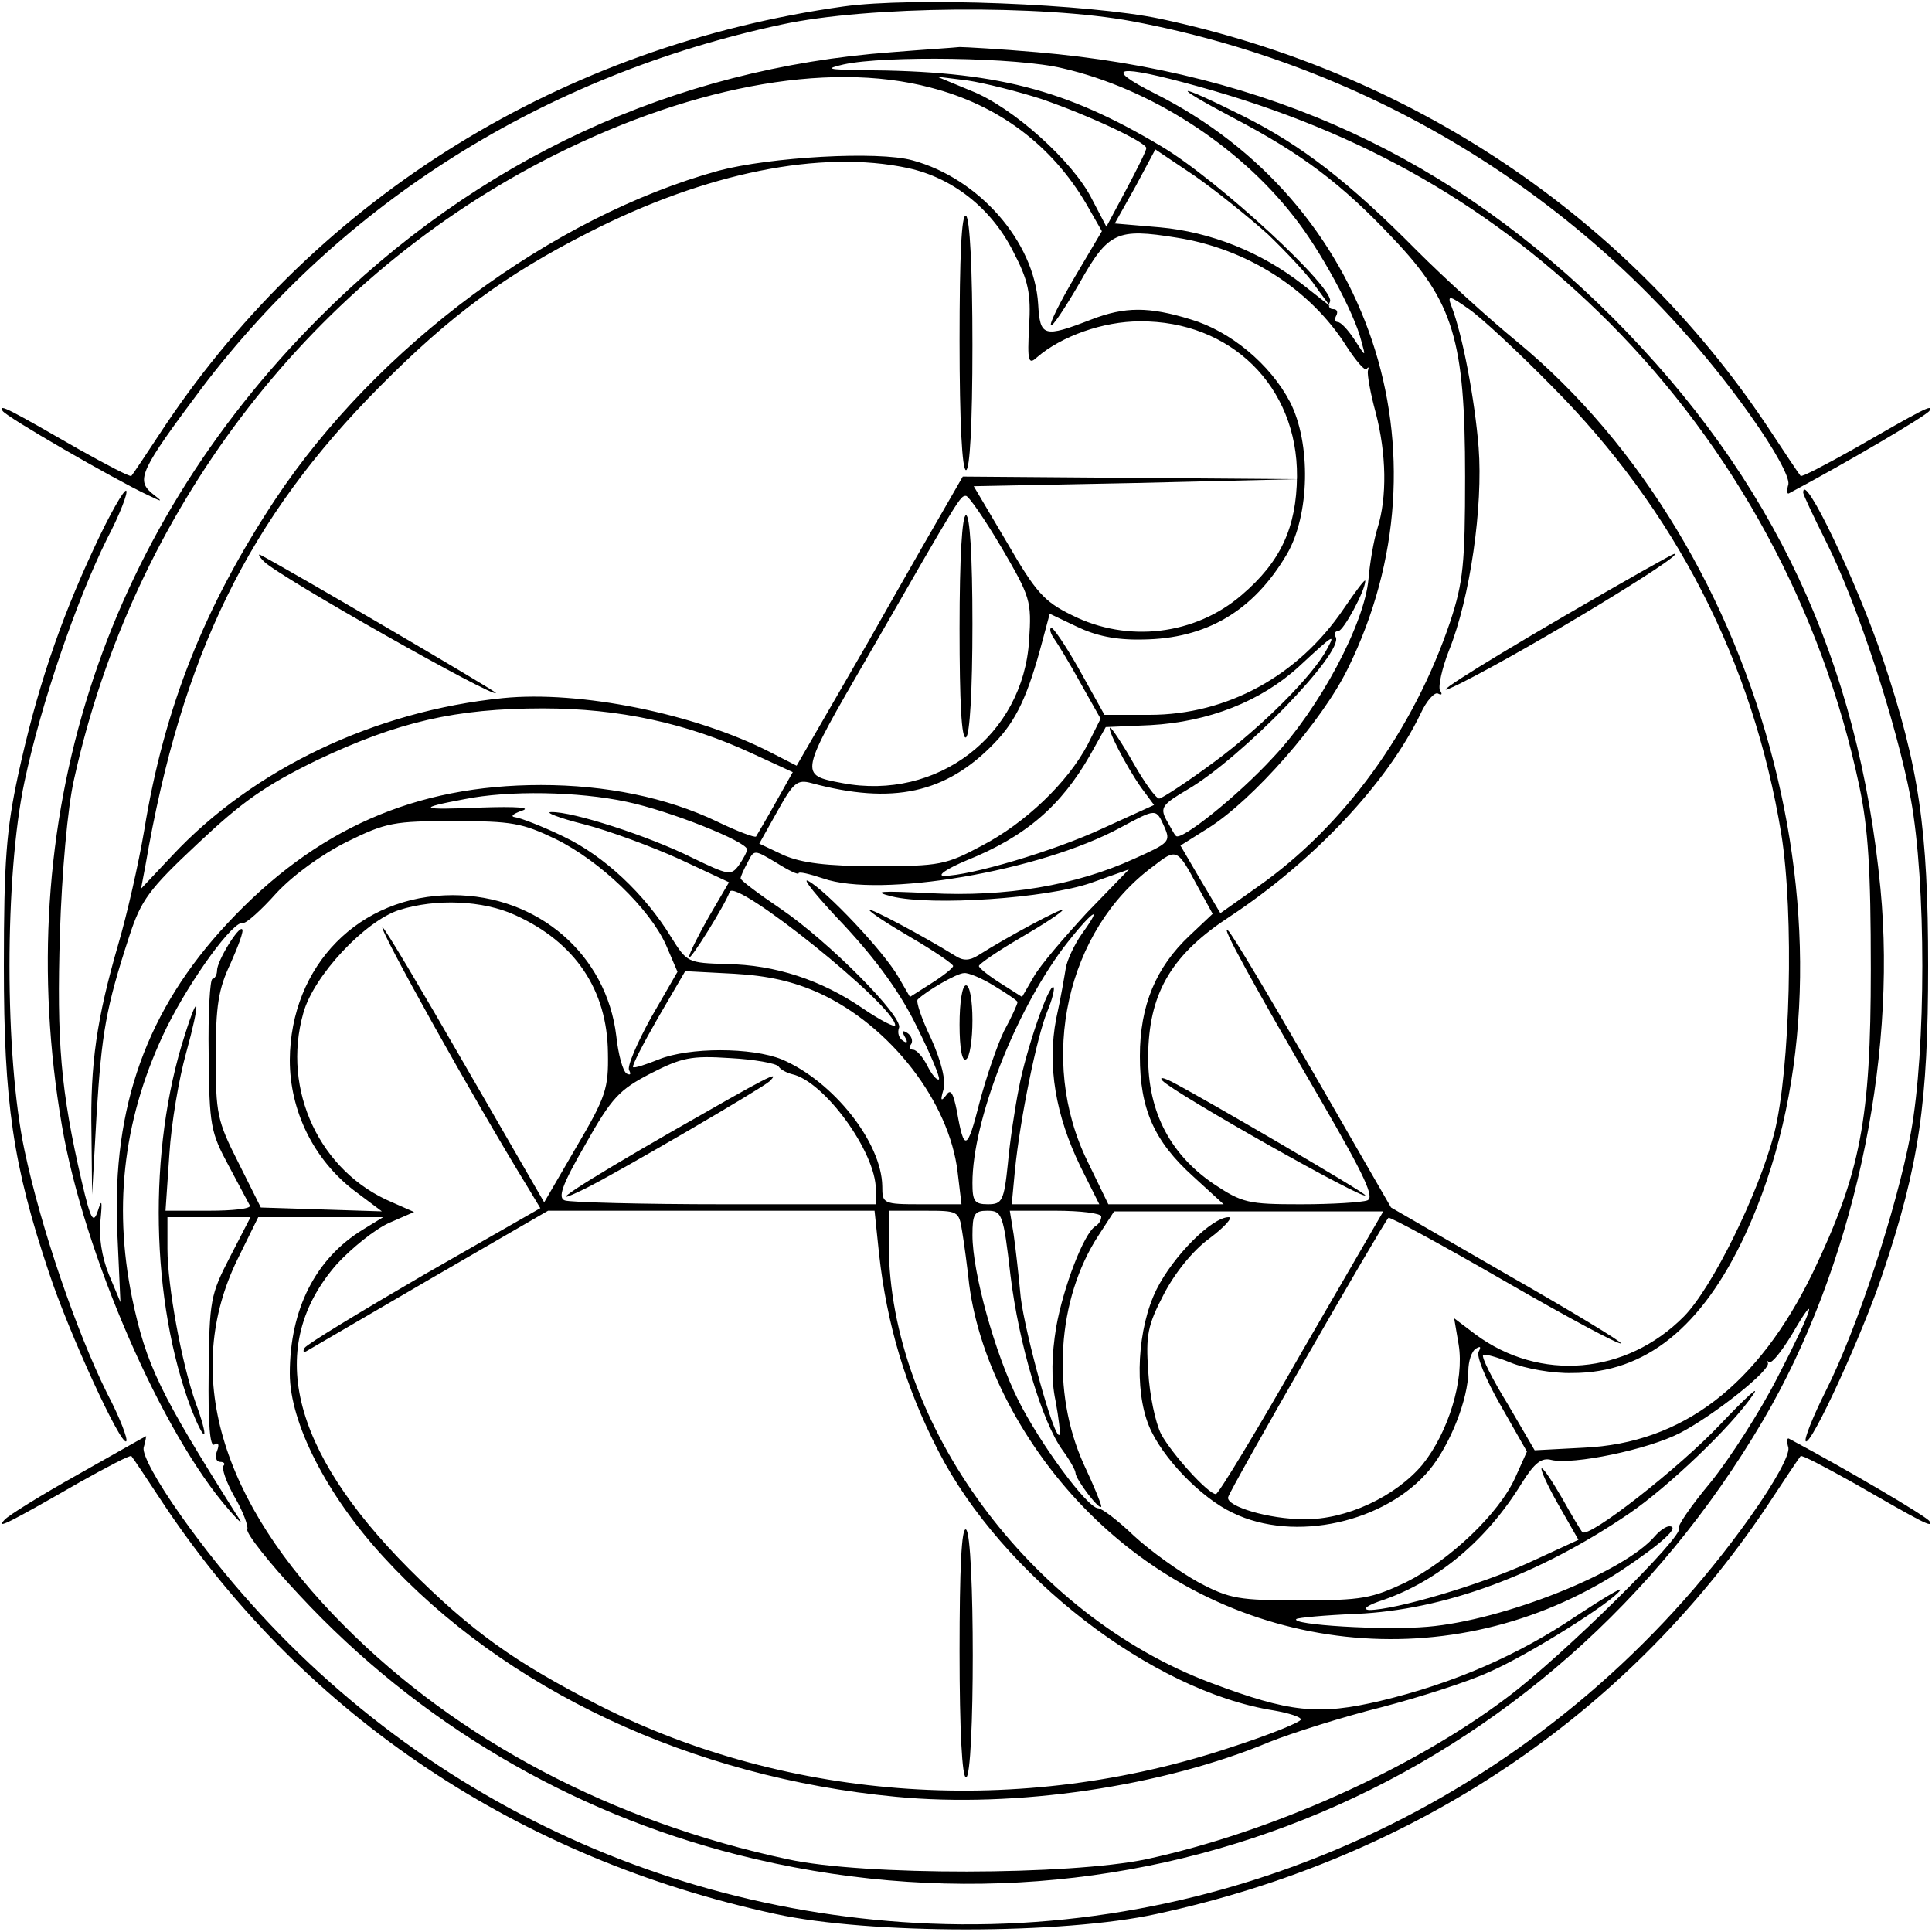 <?xml version="1.0" standalone="no"?>
<!DOCTYPE svg PUBLIC "-//W3C//DTD SVG 20010904//EN"
 "http://www.w3.org/TR/2001/REC-SVG-20010904/DTD/svg10.dtd">
<svg version="1.0" xmlns="http://www.w3.org/2000/svg"
 width="300pt" height="300pt" viewBox="0 0 300 300"
 preserveAspectRatio="xMidYMid meet">
<g transform="translate(0,300) scale(0.1,-0.1)"
fill="#000000" stroke="none">
<path d="M1310 2990 c-436 -61 -814 -294 -1053 -650 -27 -41 -51 -77 -53 -79
-2 -2 -38 17 -81 41 -108 62 -126 72 -119 60 5 -9 171 -105 226 -131 23 -11
24 -11 6 3 -25 21 -18 36 77 163 219 289 532 486 901 565 134 29 405 31 544 5
389 -73 733 -292 960 -612 39 -55 61 -96 59 -107 -3 -10 -2 -16 1 -14 92 49
214 121 218 128 7 12 -11 2 -119 -60 -43 -24 -79 -43 -81 -41 -2 2 -26 38 -53
79 -218 325 -552 548 -942 631 -110 23 -384 34 -491 19z"/>
<path d="M1385 2919 c-339 -25 -645 -167 -890 -413 -337 -338 -479 -784 -399
-1253 34 -200 156 -480 260 -598 20 -23 23 -24 10 -5 -118 187 -139 230 -161
335 -30 147 -12 285 54 420 38 76 104 167 119 162 4 -1 27 19 51 46 26 28 70
60 110 80 61 30 73 32 166 32 90 0 106 -3 158 -28 69 -34 145 -107 171 -164
l18 -42 -41 -71 c-22 -40 -38 -77 -34 -82 3 -6 2 -8 -4 -5 -6 4 -13 30 -16 58
-15 127 -122 219 -254 219 -145 0 -252 -109 -253 -256 0 -79 37 -154 99 -202
l44 -33 -94 3 -94 3 -35 70 c-33 65 -35 76 -35 165 0 78 4 104 23 144 12 27
21 51 18 53 -5 6 -39 -49 -39 -64 0 -7 -4 -13 -7 -13 -4 0 -7 -53 -6 -117 1
-111 3 -121 31 -173 16 -30 31 -58 33 -62 2 -5 -27 -8 -64 -8 l-67 0 6 88 c3
48 15 118 26 157 22 80 21 101 -2 28 -58 -179 -53 -414 10 -581 9 -23 18 -41
20 -39 2 2 -4 24 -13 48 -22 62 -44 182 -44 240 l0 49 64 0 65 0 -32 -62 c-30
-58 -32 -67 -33 -179 -1 -81 2 -117 9 -112 6 4 8 0 4 -10 -4 -10 -1 -17 5 -17
6 0 8 -3 5 -6 -3 -4 4 -25 17 -48 13 -22 22 -46 20 -51 -2 -6 34 -52 81 -102
184 -198 420 -337 680 -403 627 -159 1261 110 1593 675 138 235 208 555 182
825 -34 354 -166 636 -415 886 -249 249 -536 382 -895 413 -58 5 -112 8 -120
8 -8 -1 -56 -4 -105 -8z m265 -25 c135 -31 272 -119 358 -229 41 -51 95 -150
106 -195 7 -25 7 -25 -11 3 -10 15 -21 27 -26 27 -4 0 -5 5 -2 10 3 6 1 10 -5
10 -6 0 -8 5 -5 11 12 18 -174 190 -262 242 -149 89 -258 117 -463 118 -55 1
-60 2 -30 9 64 14 271 11 340 -6z m210 -28 c257 -71 460 -188 639 -367 194
-195 330 -445 388 -719 14 -66 18 -130 18 -285 0 -234 -16 -316 -90 -471 -85
-175 -202 -265 -356 -272 l-76 -4 -42 72 c-24 39 -41 73 -38 76 2 2 21 -3 43
-12 22 -9 65 -17 96 -16 113 0 201 71 268 215 199 430 37 1064 -355 1387 -44
36 -113 99 -155 141 -105 106 -178 163 -270 209 -106 53 -117 51 -15 -3 107
-56 169 -103 248 -187 94 -99 112 -158 112 -370 0 -136 -3 -164 -23 -225 -57
-169 -165 -318 -299 -412 l-58 -41 -31 52 -31 53 43 27 c70 44 177 166 217
248 165 335 35 725 -300 893 -83 42 -59 46 67 11z m-415 -2 c105 -27 188 -89
242 -181 l24 -42 -42 -71 c-23 -39 -40 -73 -37 -75 2 -3 22 27 44 65 45 80 58
86 151 71 109 -17 208 -80 264 -169 15 -23 29 -39 31 -35 3 4 4 3 2 -3 -1 -6
4 -35 12 -64 17 -65 18 -132 3 -180 -6 -19 -12 -55 -14 -79 -6 -69 -76 -201
-148 -277 -55 -60 -144 -131 -151 -122 -2 1 -8 13 -15 25 -10 19 -6 24 33 47
84 49 244 214 230 237 -3 5 -1 9 4 9 8 0 42 63 42 78 0 4 -15 -16 -34 -44 -70
-103 -180 -164 -301 -164 l-70 0 -39 70 c-22 39 -42 68 -44 65 -3 -2 0 -10 5
-17 5 -7 24 -38 41 -69 l31 -55 -20 -40 c-31 -59 -97 -122 -164 -157 -56 -30
-66 -32 -165 -32 -77 0 -115 5 -143 17 l-38 18 28 50 c25 45 31 50 53 44 126
-34 209 -16 284 62 34 35 52 73 75 160 l11 41 42 -20 c29 -14 60 -21 102 -20
99 1 172 44 224 132 36 61 38 173 5 237 -31 59 -93 110 -154 128 -65 20 -102
20 -154 0 -75 -29 -80 -27 -83 24 -6 97 -92 195 -195 223 -54 15 -222 5 -301
-16 -258 -71 -531 -273 -689 -511 -109 -165 -172 -322 -203 -513 -9 -53 -27
-132 -40 -176 -34 -117 -44 -187 -42 -294 l1 -96 7 125 c8 126 14 164 51 277
18 55 30 72 106 143 69 65 104 90 186 130 125 59 214 80 350 80 118 0 224 -23
325 -70 l63 -29 -27 -48 c-15 -27 -29 -50 -30 -52 -2 -2 -29 8 -60 23 -79 38
-174 57 -274 57 -195 0 -350 -68 -487 -215 -125 -134 -179 -284 -171 -477 l5
-111 -18 43 c-11 27 -16 60 -13 84 3 31 2 34 -4 15 -7 -21 -11 -15 -25 45 -33
142 -39 218 -34 385 3 95 12 197 22 240 91 413 359 767 726 959 221 115 442
158 604 115z m173 -18 c75 -26 162 -67 162 -76 0 -4 -14 -32 -31 -64 l-31 -58
-22 42 c-29 59 -124 144 -188 169 l-53 22 48 -6 c26 -4 78 -17 115 -29z m351
-210 c29 -28 63 -64 74 -81 l22 -30 -42 33 c-65 51 -144 82 -222 89 l-70 6 32
57 31 58 61 -41 c33 -23 84 -64 114 -91z m-559 103 c69 -15 129 -62 163 -129
24 -46 28 -65 25 -117 -3 -54 -1 -60 12 -48 38 33 103 56 160 56 141 1 245
-101 244 -241 -1 -79 -25 -132 -86 -184 -72 -62 -177 -75 -264 -31 -43 21 -56
36 -100 112 l-52 88 252 5 251 6 -260 2 -260 2 -19 -33 c-10 -17 -68 -118
-128 -224 l-111 -192 -41 21 c-117 60 -296 96 -415 84 -199 -20 -388 -110
-514 -245 l-48 -51 7 37 c56 326 160 538 364 743 110 111 196 174 324 239 182
93 361 129 496 100z m1000 -339 c191 -192 312 -427 356 -695 20 -125 14 -366
-11 -465 -25 -95 -96 -239 -140 -284 -90 -91 -224 -102 -324 -28 l-33 25 7
-41 c9 -55 -16 -136 -56 -186 -42 -50 -119 -86 -184 -85 -55 0 -121 20 -118
34 1 9 240 425 249 434 2 2 83 -42 180 -98 97 -56 179 -100 181 -97 2 2 -77
50 -177 107 l-180 104 -121 210 c-67 116 -126 215 -132 220 -14 13 40 -85 146
-267 66 -114 82 -148 70 -152 -8 -3 -54 -6 -103 -6 -82 0 -91 2 -136 32 -70
48 -104 117 -101 207 3 92 38 150 127 208 130 86 244 207 296 315 9 20 22 34
27 31 6 -3 7 -1 3 5 -3 6 3 34 14 62 33 82 53 224 46 315 -6 75 -25 175 -42
219 -7 18 -4 18 27 -4 19 -13 77 -67 129 -120z m-855 -250 c45 -77 47 -83 43
-144 -9 -148 -143 -250 -290 -222 -68 13 -68 11 42 201 142 247 141 245 150
245 4 0 29 -36 55 -80z m506 -157 c-21 -41 -101 -121 -174 -175 -43 -32 -83
-58 -87 -58 -5 0 -23 25 -40 55 -17 30 -34 55 -36 55 -6 0 24 -59 48 -93 l20
-27 -79 -36 c-77 -36 -207 -74 -247 -74 -12 0 4 11 35 24 92 37 147 85 192
164 l24 43 69 3 c91 5 172 37 231 91 54 50 57 52 44 28z m-1088 -238 c67 -14
187 -62 187 -74 0 -4 -6 -15 -13 -25 -12 -16 -16 -15 -72 12 -68 34 -186 72
-219 71 -11 0 11 -9 51 -19 39 -10 106 -35 148 -54 l77 -36 -31 -53 c-17 -30
-31 -58 -31 -63 0 -9 56 81 63 101 8 23 257 -177 257 -207 0 -4 -22 7 -50 26
-64 44 -136 68 -212 69 -60 2 -61 2 -86 42 -41 67 -104 126 -167 156 -33 16
-67 29 -75 30 -8 1 -4 5 10 10 16 5 -6 7 -65 5 -94 -4 -99 -1 -24 13 69 14
177 12 252 -4z m835 -39 c10 -23 8 -25 -48 -50 -90 -41 -198 -59 -315 -53 -79
4 -92 3 -60 -5 62 -15 240 -3 309 21 l59 21 -65 -67 c-35 -38 -73 -82 -83
-100 l-18 -31 -33 21 c-19 12 -34 24 -34 27 0 3 29 23 65 44 36 21 65 40 65
43 0 4 -83 -40 -132 -71 -13 -8 -23 -8 -35 0 -50 31 -133 75 -133 71 0 -3 29
-22 65 -43 36 -21 65 -41 65 -44 0 -3 -15 -15 -34 -27 l-33 -21 -18 31 c-23
40 -113 135 -140 149 -11 6 14 -25 56 -69 51 -55 88 -106 113 -158 21 -42 36
-78 34 -81 -3 -2 -11 7 -18 21 -7 14 -17 25 -22 25 -5 0 -7 4 -3 9 3 5 0 13
-6 17 -8 5 -9 3 -4 -6 5 -8 4 -11 -3 -6 -6 4 -9 12 -6 20 7 17 -109 134 -184
185 -34 23 -62 44 -62 47 0 3 5 14 11 25 10 20 10 20 45 -1 19 -12 34 -19 34
-16 0 3 17 -1 38 -8 88 -31 337 11 462 79 56 30 55 30 68 1z m52 -93 l23 -42
-36 -34 c-52 -49 -77 -108 -77 -187 0 -82 22 -132 83 -187 l47 -43 -90 0 -89
0 -32 66 c-78 158 -33 360 102 459 36 28 37 28 69 -32z m-1060 -44 c93 -42
143 -116 144 -214 1 -55 -3 -68 -49 -146 l-50 -86 -123 213 c-68 118 -125 214
-128 214 -7 0 141 -266 227 -406 l18 -30 -180 -103 c-98 -57 -182 -108 -186
-114 -3 -5 -2 -8 3 -5 5 3 91 53 192 112 l183 106 254 0 253 0 7 -67 c12 -109
41 -207 92 -306 99 -193 331 -373 521 -403 23 -4 42 -10 42 -14 0 -4 -49 -24
-108 -43 -326 -109 -685 -85 -982 65 -131 67 -197 114 -295 212 -185 186 -223
346 -112 473 23 25 59 54 81 64 l39 17 -34 15 c-112 47 -172 174 -138 294 16
58 96 143 149 160 57 18 130 15 180 -8z m880 -29 c-12 -17 -23 -41 -25 -53 -2
-12 -8 -48 -15 -79 -14 -73 -1 -150 38 -230 l29 -58 -68 0 -68 0 5 53 c8 80
34 207 50 246 8 19 12 36 10 38 -7 7 -43 -98 -54 -157 -6 -30 -14 -83 -17
-117 -6 -58 -9 -63 -31 -63 -21 0 -24 5 -24 33 0 96 65 263 141 365 42 55 66
73 29 22z m-408 -92 c111 -51 202 -169 215 -278 l6 -50 -62 0 c-60 0 -61 1
-61 28 -1 68 -76 163 -156 197 -47 19 -144 19 -191 0 -20 -8 -38 -14 -40 -12
-2 2 16 37 39 77 l42 72 76 -4 c53 -3 92 -12 132 -30z m272 11 c20 -12 36 -23
36 -25 0 -3 -9 -23 -21 -45 -11 -23 -28 -73 -38 -111 -19 -75 -24 -77 -35 -14
-6 30 -10 36 -17 25 -8 -10 -9 -8 -4 9 4 14 -3 43 -19 79 -15 31 -24 58 -21
61 13 13 61 41 72 41 6 1 28 -8 47 -20z m-335 -125 c3 -5 13 -10 21 -12 50
-11 130 -121 130 -179 l0 -23 -234 0 c-129 0 -241 3 -249 6 -11 4 -5 23 32 87
41 73 53 85 101 110 49 25 63 28 124 24 37 -2 71 -8 75 -13z m285 -256 c3 -18
8 -55 11 -83 16 -121 85 -253 186 -354 223 -223 564 -260 826 -90 63 42 93 69
75 69 -5 0 -15 -7 -22 -15 -47 -56 -235 -131 -353 -141 -69 -6 -214 3 -204 12
2 2 44 6 93 8 136 6 283 60 424 156 60 41 158 134 192 184 12 17 -10 -3 -50
-45 -64 -68 -206 -179 -215 -168 -2 2 -16 25 -31 52 -15 26 -29 47 -32 47 -3
0 8 -25 25 -55 l32 -56 -76 -35 c-76 -35 -209 -74 -249 -74 -12 1 -2 8 23 16
85 30 160 93 214 181 20 32 31 40 46 36 33 -8 150 16 200 42 52 27 143 99 136
109 -3 3 -2 4 2 1 4 -3 19 16 35 42 44 76 33 40 -22 -66 -27 -53 -74 -126
-104 -163 -30 -36 -52 -68 -49 -71 10 -10 -181 -199 -267 -263 -147 -111 -366
-209 -560 -251 -119 -25 -439 -26 -557 0 -272 58 -512 185 -688 362 -195 195
-252 394 -166 570 l32 65 97 0 97 0 -31 -19 c-74 -45 -114 -124 -114 -224 0
-76 57 -188 145 -284 189 -207 479 -343 796 -373 186 -18 415 16 580 85 35 14
114 39 174 54 61 16 136 40 168 55 60 26 192 109 203 127 3 5 -27 -13 -68 -40
-90 -61 -191 -105 -304 -132 -97 -23 -142 -18 -264 28 -280 105 -499 402 -500
681 l0 52 55 0 c53 0 54 0 59 -32z m75 -68 c13 -107 49 -228 81 -272 11 -15
20 -31 20 -35 0 -10 39 -61 40 -52 0 4 -12 33 -27 65 -51 112 -42 257 23 356
l24 37 209 0 209 0 -127 -219 c-69 -121 -129 -220 -133 -220 -12 0 -68 62 -85
93 -9 18 -18 61 -20 97 -4 57 -1 72 24 120 17 33 45 68 71 87 24 18 37 33 30
33 -26 0 -86 -60 -112 -112 -30 -60 -35 -156 -12 -212 20 -49 81 -112 130
-135 96 -47 238 -15 306 67 32 39 60 110 60 153 0 15 5 31 12 35 7 4 8 3 4 -5
-4 -6 11 -43 34 -83 l41 -72 -18 -40 c-25 -56 -102 -129 -170 -163 -53 -25
-68 -28 -163 -28 -96 0 -110 2 -159 28 -29 16 -74 48 -100 72 -25 24 -50 43
-56 43 -17 1 -90 100 -124 168 -36 72 -71 198 -71 256 0 33 3 38 23 38 23 0
25 -5 36 -100z m141 91 c0 -6 -4 -12 -9 -15 -18 -11 -50 -95 -61 -157 -7 -43
-8 -81 -1 -114 5 -27 8 -52 6 -53 -8 -8 -53 157 -60 213 -3 33 -8 77 -11 98
l-6 37 71 0 c39 0 71 -4 71 -9z"/>
<path d="M1490 2471 c0 -127 4 -201 10 -201 6 0 10 71 10 194 0 119 -4 197
-10 201 -7 4 -10 -63 -10 -194z"/>
<path d="M410 2128 c24 -24 360 -214 360 -204 0 3 -321 191 -365 214 -5 3 -3
-2 5 -10z"/>
<path d="M2430 2044 c-146 -85 -230 -139 -160 -104 109 55 349 201 330 200 -3
0 -79 -43 -170 -96z"/>
<path d="M1805 1322 c19 -20 315 -187 315 -178 0 4 -250 150 -300 176 -14 7
-20 8 -15 2z"/>
<path d="M1490 2024 c0 -114 3 -173 10 -169 6 4 10 73 10 176 0 106 -4 169
-10 169 -6 0 -10 -65 -10 -176z"/>
<path d="M1490 436 c0 -124 4 -196 10 -196 14 0 14 377 0 385 -7 4 -10 -62
-10 -189z"/>
<path d="M1490 1409 c0 -37 4 -58 10 -54 6 3 10 31 10 61 0 30 -4 54 -10 54
-6 0 -10 -27 -10 -61z"/>
<path d="M1045 1244 c-143 -82 -210 -126 -135 -89 52 26 273 155 285 166 19
19 -5 6 -150 -77z"/>
<path d="M146 2149 c-55 -118 -90 -224 -118 -353 -18 -84 -22 -133 -22 -296 0
-212 14 -309 70 -476 31 -94 112 -270 120 -262 3 3 -10 37 -30 75 -47 95 -102
254 -128 377 -31 146 -31 426 0 572 26 123 81 282 128 377 20 38 33 72 30 75
-3 3 -26 -37 -50 -89z"/>
<path d="M2800 2235 c0 -3 16 -37 36 -77 48 -95 109 -282 131 -398 24 -130 24
-390 0 -520 -22 -117 -83 -303 -132 -400 -20 -40 -34 -75 -31 -78 8 -8 89 168
120 262 56 167 70 264 70 476 0 212 -14 309 -70 476 -40 119 -124 295 -124
259z"/>
<path d="M122 711 c-57 -32 -109 -64 -115 -71 -15 -16 8 -4 116 58 43 24 79
43 81 41 2 -2 26 -38 53 -79 219 -326 549 -546 947 -632 146 -32 446 -32 592
0 398 86 728 306 947 632 27 41 51 77 53 79 2 2 38 -17 81 -41 108 -62 126
-72 119 -60 -4 7 -126 79 -218 128 -3 2 -4 -4 -1 -14 2 -11 -20 -52 -59 -107
-294 -414 -774 -652 -1273 -632 -467 19 -892 250 -1163 632 -39 55 -61 96 -59
107 3 10 4 18 4 18 -1 0 -48 -27 -105 -59z"/>
</g>
</svg>
